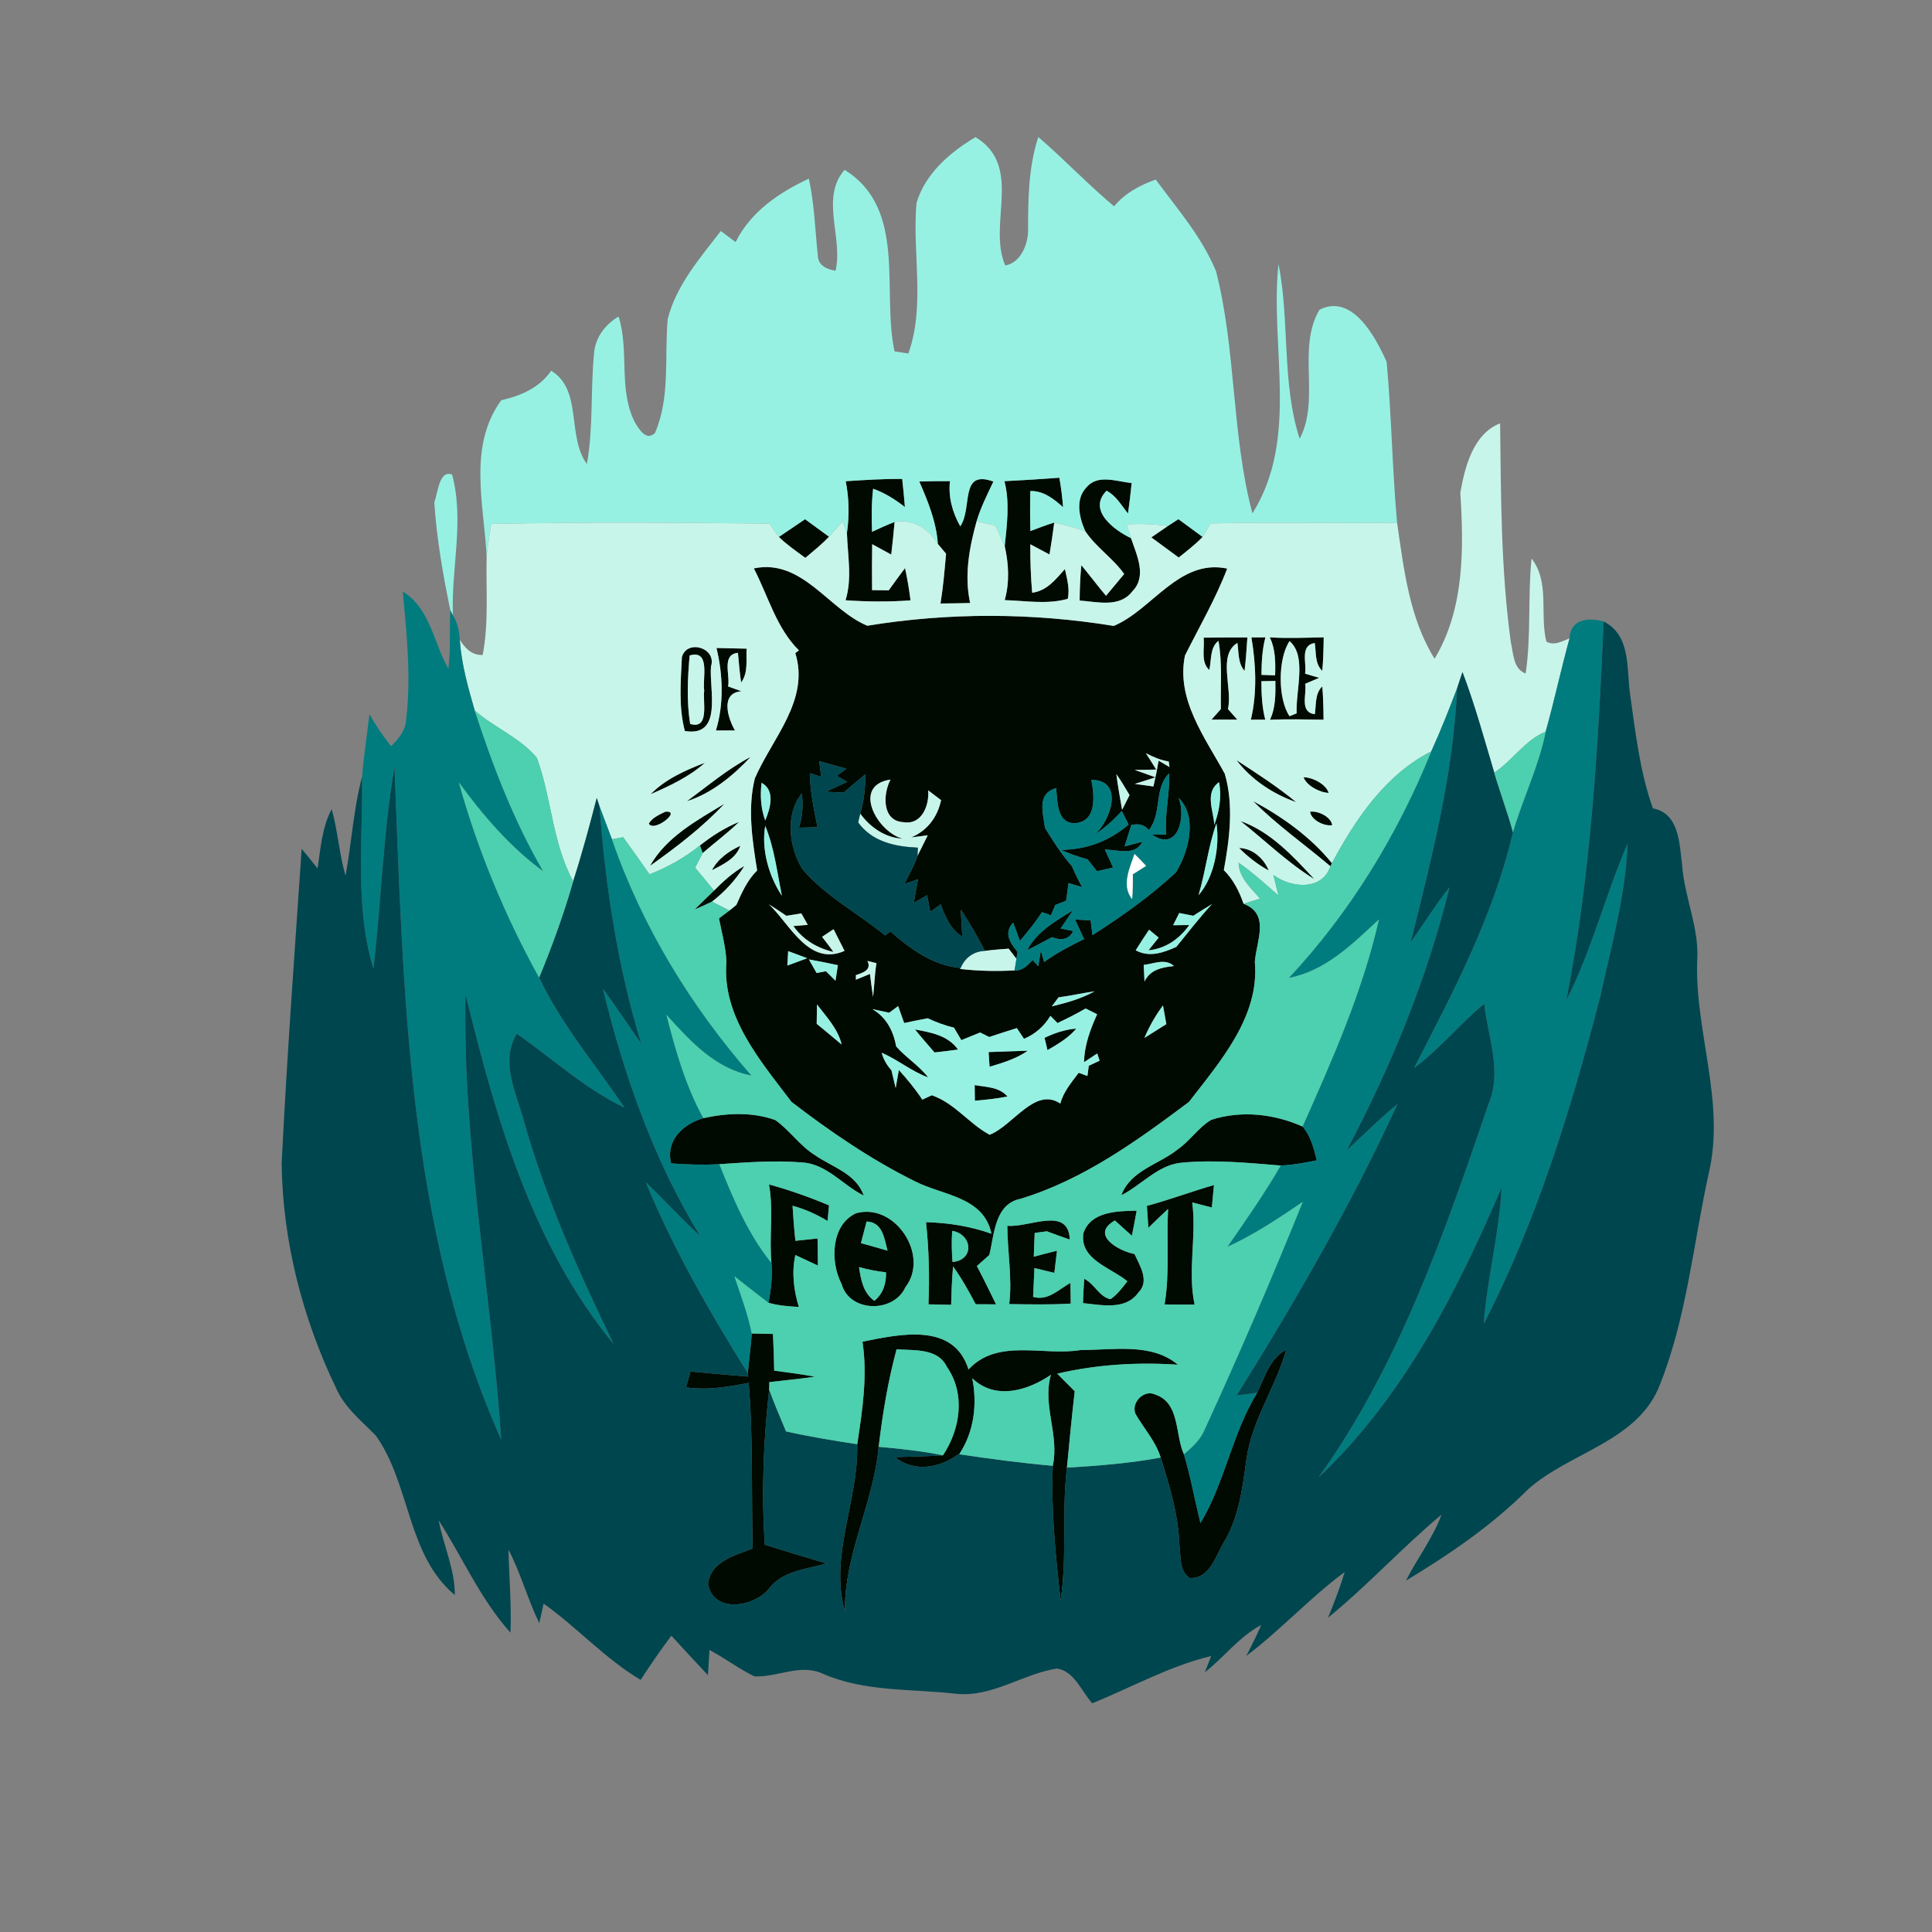 <?xml version="1.0" encoding="UTF-8" ?>
<!DOCTYPE svg PUBLIC "-//W3C//DTD SVG 1.1//EN" "http://www.w3.org/Graphics/SVG/1.1/DTD/svg11.dtd">
<svg width="400pt" height="400pt" viewBox="0 0 400 400" version="1.1" xmlns="http://www.w3.org/2000/svg">
<rect x="0" y="0" width="400" height="400" fill="#808080" stroke="none"/>
<g id="#000a00ff">
<path fill="#000a00" opacity="1.00" d=" M 175.10 99.63 C 178.99 99.38 182.89 99.12 186.79 99.16 C 187.01 101.10 187.19 103.03 187.35 104.97 C 185.33 103.42 183.18 102.03 180.77 101.19 C 180.43 104.15 180.44 107.13 180.55 110.10 C 182.09 109.39 183.63 108.68 185.22 108.07 C 185.01 110.32 184.80 112.57 184.52 114.82 C 183.20 114.10 181.89 113.38 180.58 112.67 C 180.53 115.84 180.52 119.01 180.56 122.18 C 181.42 122.19 183.14 122.21 184.00 122.22 C 185.11 120.67 186.23 119.13 187.38 117.61 C 187.86 119.82 188.23 122.06 188.52 124.30 C 184.04 124.63 179.54 124.59 175.06 124.28 C 176.47 119.72 175.48 115.00 175.35 110.35 C 175.87 106.79 175.79 103.17 175.10 99.63 Z" />
<path fill="#000a00" opacity="1.00" d=" M 190.33 99.69 C 192.45 99.62 194.56 99.60 196.68 99.61 C 196.30 102.90 197.20 106.11 198.81 108.97 C 201.43 105.13 198.58 97.13 205.67 99.70 C 204.40 102.39 203.04 105.07 202.19 107.94 C 200.67 113.45 199.61 119.16 200.86 124.85 C 198.81 124.90 196.77 124.93 194.72 124.95 C 195.27 121.53 195.57 118.08 195.87 114.64 C 195.45 114.14 194.60 113.13 194.18 112.63 C 193.86 108.08 192.14 103.82 190.33 99.69 Z" />
<path fill="#000a00" opacity="1.00" d=" M 207.96 99.62 C 211.75 99.44 215.54 99.19 219.33 98.91 C 219.69 100.92 219.94 102.96 220.10 105.00 C 218.15 103.28 216.06 101.60 213.32 101.66 C 213.25 104.42 213.26 107.19 213.33 109.95 C 214.96 109.34 216.59 108.70 218.27 108.19 C 217.98 110.40 217.67 112.60 217.29 114.80 C 215.97 114.09 214.65 113.38 213.32 112.69 C 213.29 116.03 213.41 119.38 213.70 122.72 C 216.73 122.34 218.59 119.94 220.48 117.82 C 220.91 119.84 221.53 121.90 221.07 123.98 C 216.83 125.19 212.34 124.38 208.01 124.25 C 209.05 120.59 208.84 116.77 208.02 113.08 C 208.47 108.61 209.10 104.06 207.96 99.62 Z" />
<path fill="#000a00" opacity="1.00" d=" M 224.94 100.90 C 227.30 98.08 231.24 99.73 234.30 100.00 C 234.09 102.11 233.84 104.22 233.54 106.32 C 232.18 104.65 231.09 102.63 229.11 101.60 C 225.09 105.61 230.65 109.74 234.17 111.43 C 235.33 114.90 237.54 119.30 234.44 122.43 C 231.82 125.88 227.19 124.59 223.53 124.34 C 223.54 121.90 223.64 119.45 223.88 117.02 C 225.62 119.09 227.23 121.28 228.99 123.35 C 230.26 121.85 231.51 120.35 232.75 118.84 C 230.42 115.55 226.93 113.33 224.70 109.98 C 223.45 107.16 222.55 103.40 224.94 100.90 Z" />
<path fill="#000a00" opacity="1.00" d=" M 161.26 111.17 C 163.07 109.95 164.87 108.72 166.68 107.50 C 168.33 108.71 169.98 109.92 171.64 111.12 C 170.13 112.71 168.41 114.09 166.74 115.50 C 164.86 114.13 162.93 112.80 161.26 111.17 Z" />
<path fill="#000a00" opacity="1.00" d=" M 241.79 108.91 C 242.51 108.43 243.24 107.96 243.98 107.49 C 245.65 108.71 247.32 109.94 248.99 111.17 C 247.47 112.73 245.74 114.07 244.04 115.43 C 242.15 114.04 240.25 112.66 238.37 111.26 C 239.50 110.47 240.64 109.69 241.79 108.91 Z" />
<path fill="#000a00" opacity="1.00" d=" M 156.07 117.68 C 166.11 115.58 171.57 126.25 179.57 129.55 C 196.40 126.79 213.77 126.84 230.59 129.59 C 238.58 126.25 244.11 115.61 254.08 117.72 C 251.69 123.96 248.32 129.76 245.34 135.71 C 243.46 144.80 249.48 152.67 253.58 160.20 C 255.46 166.65 254.58 173.64 253.38 180.15 C 255.34 182.08 256.57 184.54 257.47 187.11 C 263.02 189.26 260.12 194.78 259.80 199.13 C 260.82 210.47 252.63 219.74 246.16 228.14 C 235.44 236.17 224.29 244.25 211.29 248.20 C 205.94 249.27 205.87 255.56 204.83 259.83 C 203.97 260.59 203.11 261.35 202.25 262.12 C 203.62 264.73 204.92 267.39 206.22 270.05 C 204.81 270.04 203.41 270.03 202.01 270.03 C 200.59 267.33 199.10 264.66 197.32 262.19 C 197.10 264.84 196.98 267.49 196.93 270.15 C 195.36 270.11 193.79 270.08 192.23 270.05 C 192.46 264.37 192.34 258.68 191.72 253.04 C 196.33 253.16 200.91 253.89 205.27 255.43 C 203.67 247.73 195.17 247.52 189.39 244.56 C 180.31 240.06 171.88 234.28 163.88 228.14 C 157.48 219.69 149.43 210.44 150.40 199.10 C 150.27 196.06 149.43 193.11 148.86 190.14 C 149.59 189.60 150.31 189.06 151.03 188.51 C 151.39 188.22 152.10 187.64 152.46 187.35 C 153.58 184.79 154.74 182.21 156.76 180.21 C 155.75 173.97 154.74 167.40 156.28 161.16 C 159.86 152.86 167.69 144.96 164.66 135.22 C 164.91 135.02 165.16 134.84 165.41 134.65 C 160.76 130.09 159.03 123.37 156.07 117.68 M 237.24 155.94 C 237.97 157.06 238.68 158.19 239.38 159.33 C 237.89 159.38 236.39 159.40 234.91 159.40 C 236.35 159.90 237.78 160.40 239.22 160.94 C 237.79 161.41 236.37 161.85 234.94 162.30 C 236.22 162.48 237.51 162.65 238.80 162.83 C 239.22 161.06 239.58 159.28 239.88 157.48 C 240.44 157.82 241.57 158.48 242.13 158.81 C 242.09 158.52 242.01 157.95 241.97 157.66 C 240.29 157.39 238.73 156.72 237.24 155.94 M 169.62 157.60 C 169.72 158.41 169.92 160.03 170.02 160.84 C 169.43 160.65 168.26 160.27 167.67 160.07 C 167.71 163.87 168.52 167.57 169.26 171.27 C 167.98 171.29 166.70 171.32 165.42 171.36 C 166.14 169.06 166.33 166.66 166.01 164.27 C 162.50 168.64 163.34 175.37 166.11 179.92 C 170.88 185.56 177.59 189.02 183.24 193.66 C 183.61 193.39 183.99 193.12 184.37 192.86 C 188.46 196.48 193.28 199.95 198.89 200.41 L 198.77 200.61 C 202.52 201.04 206.29 201.12 210.05 200.91 C 211.71 201.04 212.77 199.83 213.81 198.75 C 214.10 199.08 214.67 199.73 214.96 200.06 C 215.13 198.98 215.31 197.90 215.49 196.82 C 215.66 197.41 216.01 198.58 216.18 199.17 C 218.75 197.29 221.59 195.83 224.44 194.43 C 223.81 193.08 223.19 191.73 222.58 190.37 C 223.65 190.43 224.73 190.50 225.81 190.55 C 225.90 191.32 226.09 192.85 226.18 193.61 C 232.25 189.75 238.18 185.52 243.46 180.62 C 246.11 176.32 248.01 169.12 244.01 165.19 C 245.62 169.14 243.87 176.49 238.51 172.80 C 239.49 172.80 240.46 172.80 241.45 172.81 C 241.07 168.55 242.24 164.37 242.05 160.12 C 238.86 163.29 240.63 168.39 237.86 171.86 C 236.90 170.67 235.60 170.46 234.21 170.83 C 233.76 172.31 233.31 173.78 232.84 175.25 C 234.06 174.91 235.29 174.58 236.52 174.27 C 234.95 177.33 231.42 175.90 228.76 175.90 C 229.31 177.14 229.89 178.37 230.46 179.61 C 229.34 179.86 228.23 180.11 227.12 180.38 C 226.47 179.55 225.82 178.72 225.17 177.91 C 223.27 177.42 221.43 176.74 219.64 175.95 C 224.89 175.92 229.70 174.15 233.66 170.71 C 233.30 170.00 232.60 168.60 232.25 167.90 C 230.61 169.72 228.81 171.39 226.74 172.70 C 230.04 169.76 232.75 161.45 225.96 161.48 C 226.54 164.62 227.17 169.94 222.74 170.42 C 218.74 170.67 218.96 165.89 218.67 163.17 C 214.58 164.32 215.97 168.27 216.35 171.40 C 218.05 174.15 219.77 176.90 221.93 179.33 C 222.55 180.82 223.27 182.26 224.05 183.68 C 223.11 183.39 222.17 183.11 221.23 182.83 C 221.06 184.05 220.89 185.26 220.73 186.49 C 220.17 186.71 219.05 187.15 218.49 187.37 C 218.27 187.90 217.82 188.97 217.59 189.50 C 216.97 189.28 216.35 189.06 215.73 188.85 C 214.37 190.95 212.79 192.91 211.16 194.81 C 210.70 193.54 210.24 192.26 209.78 191.01 C 207.74 193.13 209.14 195.25 210.67 197.08 C 210.62 197.44 210.50 198.15 210.44 198.51 C 210.04 197.98 209.23 196.93 208.83 196.41 C 207.18 196.54 205.54 196.65 203.90 196.87 C 202.40 193.94 200.78 191.07 198.92 188.35 C 199.01 190.20 199.14 192.06 199.23 193.92 C 196.80 192.42 195.68 189.79 194.78 187.21 C 194.05 187.73 193.32 188.26 192.60 188.79 C 192.38 187.64 192.16 186.48 191.95 185.34 C 191.03 185.87 190.11 186.40 189.19 186.93 C 189.47 185.30 189.77 183.67 190.06 182.04 C 189.12 182.36 188.17 182.69 187.23 183.02 C 188.20 181.11 189.28 179.23 189.96 177.19 C 190.68 175.78 191.36 174.35 192.08 172.94 C 191.22 173.05 189.50 173.27 188.63 173.38 C 192.00 171.99 194.09 169.17 194.84 165.67 C 193.95 164.99 193.05 164.31 192.17 163.63 C 192.43 166.73 190.85 170.88 187.02 170.22 C 182.55 169.97 182.80 164.35 184.37 161.41 C 176.27 162.57 181.58 172.27 186.91 173.65 C 183.24 173.44 180.23 171.34 178.10 168.46 C 178.89 165.81 179.15 163.04 179.20 160.28 C 177.67 161.51 176.17 162.79 174.69 164.09 C 173.45 164.03 172.21 163.97 170.97 163.92 C 172.45 163.23 173.93 162.56 175.41 161.88 C 174.87 161.56 173.79 160.94 173.25 160.62 C 173.92 160.13 174.58 159.64 175.25 159.15 C 173.37 158.64 171.49 158.13 169.62 157.60 M 231.13 160.27 C 231.43 162.75 231.91 165.20 232.32 167.66 C 232.83 166.64 233.34 165.63 233.86 164.62 C 232.99 163.14 232.11 161.67 231.13 160.27 M 157.68 162.07 C 157.35 164.70 157.52 167.37 158.43 169.88 C 159.44 167.45 160.61 163.68 157.68 162.07 M 251.41 170.77 C 252.44 167.94 252.97 164.93 252.39 161.94 C 249.34 164.08 251.26 167.84 251.41 170.77 M 158.43 170.98 C 157.58 175.83 159.19 181.47 161.89 185.46 C 160.89 180.62 160.33 175.57 158.43 170.98 M 248.14 185.34 C 251.32 181.75 252.59 175.38 251.85 170.46 C 250.14 175.28 249.61 180.43 248.14 185.34 M 159.21 187.24 C 163.58 191.38 167.45 200.13 174.85 196.87 C 174.10 195.36 173.35 193.87 172.58 192.38 C 171.79 192.91 170.99 193.43 170.20 193.96 C 171.00 194.98 171.80 196.02 172.56 197.09 C 169.22 196.33 166.24 194.55 164.26 191.73 C 165.00 191.66 166.49 191.54 167.24 191.48 C 166.79 190.69 166.35 189.90 165.91 189.11 C 165.14 189.23 163.59 189.48 162.81 189.61 C 161.62 188.79 160.42 188.00 159.21 187.24 M 247.05 189.60 C 246.33 189.46 244.88 189.17 244.15 189.03 C 243.73 189.87 243.31 190.71 242.88 191.56 C 243.72 191.55 245.39 191.53 246.22 191.52 C 244.21 194.37 241.34 196.41 237.79 196.75 C 238.31 196.09 239.37 194.78 239.89 194.12 C 239.39 193.71 238.39 192.90 237.90 192.49 C 236.95 193.90 236.03 195.32 235.13 196.75 C 237.96 198.29 240.85 197.25 243.55 196.04 C 245.98 193.05 248.32 189.99 250.95 187.17 C 249.64 187.96 248.34 188.77 247.05 189.60 M 163.18 196.92 C 163.14 197.67 163.05 199.16 163.01 199.91 C 164.38 199.41 165.75 198.90 167.13 198.39 C 165.81 197.89 164.50 197.40 163.18 196.92 M 167.47 198.64 C 168.00 199.58 168.53 200.51 169.07 201.45 C 169.55 201.36 170.52 201.17 171.00 201.08 C 171.66 201.73 172.32 202.39 172.98 203.05 C 173.11 202.24 173.36 200.64 173.48 199.83 C 171.49 199.40 169.48 199.00 167.47 198.64 M 179.59 198.95 C 180.55 200.81 178.60 201.44 177.21 201.88 C 177.21 202.12 177.20 202.60 177.20 202.84 C 178.18 202.44 179.15 202.04 180.12 201.64 C 180.31 203.23 180.52 204.81 180.76 206.40 C 181.03 204.07 181.08 201.72 181.46 199.41 C 180.99 199.29 180.06 199.07 179.59 198.95 M 236.79 199.77 C 236.83 200.63 236.92 202.36 236.96 203.23 C 238.10 200.74 240.60 200.26 243.06 200.01 C 241.26 198.34 238.85 199.56 236.79 199.77 M 219.16 206.49 C 218.81 206.96 218.12 207.90 217.77 208.36 C 220.82 207.62 223.88 206.77 226.63 205.24 C 224.13 205.60 221.66 206.16 219.16 206.49 M 169.15 207.97 C 169.13 209.30 169.11 210.64 169.09 211.98 C 170.84 213.37 172.52 214.85 174.26 216.26 C 173.48 213.00 171.12 210.55 169.15 207.97 M 184.09 209.68 C 183.21 209.49 181.47 209.11 180.60 208.92 C 183.49 210.60 184.97 213.44 185.54 216.65 C 187.55 218.96 190.28 220.60 192.17 223.07 C 188.73 221.82 185.89 219.40 182.54 217.95 C 182.90 219.32 183.61 220.54 184.56 221.58 C 184.86 222.80 185.15 224.02 185.44 225.26 C 185.65 224.01 185.87 222.77 186.10 221.53 C 187.85 223.47 189.52 225.48 190.96 227.67 C 191.61 227.36 192.27 227.06 192.92 226.76 C 197.67 228.40 200.58 232.62 204.89 234.94 C 209.73 233.07 214.27 224.94 219.53 228.48 C 220.18 226.02 221.85 224.09 223.33 222.11 C 223.79 222.27 224.69 222.61 225.14 222.77 C 225.21 222.24 225.35 221.19 225.42 220.66 C 225.98 220.39 227.10 219.87 227.66 219.61 C 227.54 219.24 227.29 218.49 227.17 218.11 C 226.49 218.57 225.12 219.47 224.44 219.92 C 224.50 216.42 225.73 213.13 227.15 209.99 C 226.35 209.59 225.56 209.20 224.77 208.80 C 222.88 209.89 220.92 210.87 218.95 211.81 C 218.58 211.44 217.84 210.69 217.47 210.32 C 216.19 212.48 214.32 214.10 212.01 215.08 C 211.64 214.52 210.90 213.41 210.53 212.86 C 208.61 213.45 206.71 214.07 204.81 214.70 C 204.34 214.47 203.40 214.00 202.93 213.77 C 201.64 214.30 200.34 214.82 199.04 215.35 C 198.53 214.48 198.02 213.63 197.51 212.77 C 195.63 212.30 193.82 211.65 192.08 210.82 C 190.45 211.12 188.83 211.46 187.20 211.81 C 186.78 210.63 186.37 209.47 185.95 208.30 C 185.49 208.65 184.55 209.34 184.09 209.68 M 236.94 214.89 C 238.45 213.94 239.97 212.98 241.48 212.03 C 241.31 211.07 240.95 209.14 240.78 208.17 C 239.23 210.25 237.95 212.50 236.94 214.89 M 197.14 254.83 C 197.00 256.98 197.03 259.13 197.21 261.28 C 201.83 260.86 201.32 255.53 197.14 254.83 Z" />
<path fill="#000a00" opacity="1.00" d=" M 249.19 132.02 C 252.21 131.98 255.23 131.97 258.26 131.98 C 258.10 134.29 257.95 136.61 257.67 138.91 C 256.27 137.30 256.49 135.08 256.19 133.11 C 252.04 135.63 255.24 142.47 254.23 146.80 C 254.88 147.53 255.52 148.25 256.17 148.99 C 254.39 148.99 252.61 148.99 250.83 148.99 C 251.47 148.25 252.12 147.52 252.77 146.80 C 252.67 142.09 253.10 137.34 252.27 132.67 C 250.42 134.15 250.87 136.69 250.36 138.72 C 248.53 137.00 249.45 134.24 249.19 132.02 Z" />
<path fill="#000a00" opacity="1.00" d=" M 259.09 131.97 C 259.81 131.97 261.26 131.96 261.99 131.96 C 261.32 134.49 261.19 137.11 261.18 139.72 C 261.88 139.74 263.30 139.79 264.00 139.82 C 264.08 137.15 264.09 134.42 262.89 131.96 C 266.61 132.18 270.34 132.03 274.06 131.95 C 274.03 134.27 273.97 136.59 273.77 138.90 C 272.17 137.39 272.53 135.08 272.20 133.12 C 269.05 133.68 270.59 137.25 270.20 139.47 C 270.93 139.69 272.40 140.12 273.13 140.34 C 272.16 140.75 271.20 141.16 270.23 141.57 C 270.58 143.79 268.99 147.45 272.22 147.87 C 272.53 145.91 272.19 143.62 273.77 142.11 C 273.96 144.40 274.01 146.71 274.03 149.01 C 270.33 148.96 266.63 148.85 262.93 149.02 C 264.12 146.50 264.09 143.70 264.05 140.98 C 263.33 141.00 261.88 141.03 261.16 141.04 C 261.17 143.71 261.28 146.40 261.96 149.00 C 261.21 149.00 259.72 149.01 258.97 149.01 C 260.30 143.46 260.03 137.57 259.09 131.97 M 266.98 148.28 C 267.35 148.13 268.09 147.83 268.46 147.69 C 268.22 143.02 270.63 135.80 266.98 132.74 C 264.56 136.38 264.54 144.66 266.98 148.28 Z" />
<path fill="#000a00" opacity="1.00" d=" M 141.18 136.03 C 142.24 132.28 148.46 134.12 147.20 138.00 C 146.79 142.76 149.75 152.65 141.79 151.35 C 140.47 146.37 140.94 141.11 141.18 136.03 M 142.78 135.71 C 142.37 140.40 142.14 145.21 142.89 149.88 C 146.98 151.10 145.46 145.34 145.80 142.99 C 145.39 140.55 147.19 134.40 142.78 135.71 Z" />
<path fill="#000a00" opacity="1.00" d=" M 148.34 134.16 C 150.41 134.22 152.49 134.26 154.57 134.30 C 154.45 136.66 154.95 139.28 153.44 141.31 C 153.14 139.27 152.96 137.21 152.78 135.16 C 149.32 135.52 151.22 139.77 150.74 142.12 C 151.66 142.45 152.59 142.78 153.52 143.12 C 149.07 143.44 150.67 148.68 152.17 151.23 C 150.85 151.23 149.53 151.23 148.22 151.24 C 149.90 145.75 149.68 139.70 148.34 134.16 Z" />
<path fill="#000a00" opacity="1.00" d=" M 142.21 165.89 C 146.52 162.72 150.68 159.19 155.43 156.70 C 151.75 160.62 147.40 164.22 142.21 165.89 Z" />
<path fill="#000a00" opacity="1.00" d=" M 134.70 164.44 C 137.77 161.30 141.92 159.46 145.96 157.92 C 142.70 160.83 138.66 162.70 134.70 164.44 Z" />
<path fill="#000a00" opacity="1.00" d=" M 256.00 157.38 C 260.22 160.13 264.48 162.87 268.37 166.08 C 263.57 164.40 259.09 161.44 256.00 157.38 Z" />
<path fill="#000a00" opacity="1.00" d=" M 269.88 160.92 C 271.77 160.94 274.52 162.33 275.09 164.16 C 273.22 164.09 270.52 162.67 269.88 160.92 Z" />
<path fill="#000a00" opacity="1.00" d=" M 259.44 165.86 C 265.56 169.15 271.35 173.28 275.76 178.71 L 275.45 179.35 C 270.12 174.85 264.38 170.81 259.44 165.86 Z" />
<path fill="#000a00" opacity="1.00" d=" M 137.74 168.06 C 141.35 167.71 135.27 172.49 134.33 170.50 C 135.06 169.27 136.51 168.67 137.74 168.06 Z" />
<path fill="#000a00" opacity="1.00" d=" M 134.59 179.26 C 137.94 173.29 144.30 169.84 149.97 166.42 C 145.41 171.30 140.02 175.40 134.59 179.26 Z" />
<path fill="#000a00" opacity="1.00" d=" M 271.23 168.06 C 272.85 167.79 275.61 169.13 275.82 170.84 C 274.17 171.13 271.46 169.77 271.23 168.06 Z" />
<path fill="#000a00" opacity="1.00" d=" M 256.83 169.99 C 263.07 172.19 267.74 177.29 272.12 182.02 C 266.59 178.62 261.91 174.01 256.83 169.99 Z" />
<path fill="#000a00" opacity="1.00" d=" M 144.92 175.04 C 147.40 173.07 150.08 171.36 153.03 170.16 C 150.66 172.47 147.99 174.44 145.49 176.61 C 145.35 176.22 145.06 175.43 144.92 175.04 Z" />
<path fill="#000a00" opacity="1.00" d=" M 147.39 180.18 C 148.64 177.79 150.89 176.22 153.28 175.11 C 152.39 177.77 149.69 178.97 147.39 180.18 Z" />
<path fill="#000a00" opacity="1.00" d=" M 256.54 175.56 C 259.37 175.67 261.64 177.69 262.68 180.23 C 260.40 178.99 258.35 177.39 256.54 175.56 Z" />
<path fill="#000a00" opacity="1.00" d=" M 147.83 184.39 C 149.73 182.47 151.75 180.63 154.12 179.29 C 152.35 182.14 150.06 184.64 147.40 186.68 C 146.23 187.26 145.03 187.77 143.83 188.29 C 145.14 186.97 146.49 185.68 147.83 184.39 Z" />
<path fill="#000a00" opacity="1.00" d=" M 212.68 196.72 C 214.66 192.86 218.58 190.66 222.14 188.48 C 221.31 189.74 220.45 190.98 219.59 192.22 C 220.24 192.36 221.54 192.63 222.19 192.77 C 221.28 194.63 219.61 194.73 217.81 194.03 C 216.10 194.94 214.41 195.86 212.68 196.72 Z" />
<path fill="#000a00" opacity="1.00" d=" M 189.44 213.14 C 192.74 213.75 196.25 214.35 198.35 217.30 C 196.73 217.53 195.10 217.72 193.48 217.90 C 192.13 216.31 190.73 214.76 189.44 213.14 Z" />
<path fill="#000a00" opacity="1.00" d=" M 216.26 214.87 C 218.34 213.89 220.52 213.13 222.84 212.96 C 221.21 214.90 219.02 216.17 216.87 217.42 C 216.72 216.78 216.42 215.51 216.26 214.87 Z" />
<path fill="#000a00" opacity="1.00" d=" M 204.68 217.82 C 207.39 217.75 210.09 217.60 212.80 217.54 C 210.41 219.20 207.63 220.05 204.88 220.86 C 204.83 220.10 204.73 218.58 204.68 217.82 Z" />
<path fill="#000a00" opacity="1.00" d=" M 201.79 224.66 C 204.16 225.07 206.88 225.03 208.59 227.02 C 206.36 227.47 204.10 227.69 201.84 227.90 C 201.83 227.09 201.80 225.47 201.79 224.66 Z" />
<path fill="#000a00" opacity="1.00" d=" M 145.62 231.50 C 150.48 230.43 155.75 230.19 160.50 231.89 C 163.51 234.00 165.59 237.24 168.76 239.18 C 172.32 241.66 177.28 242.99 178.82 247.53 C 174.48 245.38 171.13 240.93 166.01 240.67 C 160.32 240.20 154.61 240.65 148.93 241.03 C 145.60 241.22 142.26 241.10 138.94 240.87 C 137.80 236.07 141.38 232.77 145.62 231.50 Z" />
<path fill="#000a00" opacity="1.00" d=" M 243.90 237.92 C 246.42 236.15 248.14 233.40 250.80 231.84 C 256.98 229.85 263.80 230.61 269.68 233.24 C 271.38 235.21 272.02 237.76 272.62 240.23 C 270.16 240.74 267.68 241.19 265.16 241.31 C 258.46 240.76 251.71 240.10 244.99 240.69 C 239.88 240.98 236.47 245.29 232.16 247.46 C 234.09 242.27 239.98 241.10 243.90 237.92 Z" />
<path fill="#000a00" opacity="1.00" d=" M 159.21 245.22 C 163.44 246.39 167.59 247.85 171.64 249.56 C 171.54 250.63 171.44 251.70 171.34 252.78 C 169.06 251.42 166.65 250.32 164.09 249.64 C 164.23 252.06 164.42 254.48 164.68 256.90 C 166.20 256.73 167.74 256.57 169.27 256.41 C 169.30 258.28 169.32 260.15 169.34 262.02 C 167.78 261.30 166.23 260.56 164.67 259.84 C 163.88 263.44 164.32 267.10 165.39 270.59 C 163.28 270.47 161.15 270.31 159.11 269.73 C 159.63 267.01 159.95 264.25 159.72 261.48 C 159.21 256.06 160.19 250.61 159.21 245.22 Z" />
<path fill="#000a00" opacity="1.00" d=" M 237.45 249.67 C 242.14 248.40 246.68 246.70 251.34 245.35 C 251.20 246.89 251.05 248.45 250.90 250.00 C 249.54 249.65 248.19 249.29 246.84 248.95 C 247.77 256.04 245.84 263.09 247.33 270.10 C 245.25 270.10 243.18 270.10 241.11 270.07 C 242.22 263.53 241.48 256.89 241.84 250.30 C 240.45 251.57 239.11 252.89 237.76 254.21 C 237.65 252.69 237.55 251.18 237.45 249.67 Z" />
<path fill="#000a00" opacity="1.00" d=" M 177.21 251.20 C 185.26 248.89 192.56 259.92 187.46 266.49 C 185.05 271.87 175.91 271.78 174.25 265.86 C 171.85 261.27 172.01 253.63 177.21 251.20 M 179.42 252.90 C 179.02 254.39 178.63 255.88 178.25 257.38 C 180.09 257.88 181.92 258.41 183.76 258.94 C 183.08 256.38 182.74 253.03 179.42 252.90 M 177.86 262.34 C 178.22 264.95 178.73 267.68 181.02 269.33 C 182.85 267.84 183.51 265.73 183.44 263.42 C 181.55 263.21 179.69 262.85 177.86 262.34 Z" />
<path fill="#000a00" opacity="1.00" d=" M 224.32 255.28 C 225.86 250.78 231.39 250.74 235.33 250.66 C 235.02 252.39 234.70 254.12 234.34 255.85 C 233.16 254.80 231.99 253.74 230.83 252.69 C 225.67 255.57 231.47 258.98 234.88 259.63 C 235.99 262.06 238.07 265.23 235.69 267.60 C 233.04 271.34 228.08 270.17 224.22 269.80 C 224.28 268.12 224.36 266.44 224.47 264.77 C 226.61 265.78 227.53 268.47 229.91 268.99 C 231.34 268.03 232.36 266.61 233.41 265.27 C 230.05 262.47 223.42 260.76 224.32 255.28 Z" />
<path fill="#000a00" opacity="1.00" d=" M 208.56 253.78 C 212.95 254.26 221.22 249.58 221.49 256.64 C 219.90 256.10 218.32 255.52 216.75 254.93 C 216.12 255.01 214.85 255.17 214.22 255.26 C 214.15 256.90 214.09 258.54 214.03 260.19 C 215.63 259.76 217.23 259.34 218.84 258.95 C 218.66 260.47 218.48 262.00 218.29 263.53 C 216.92 263.20 215.54 262.87 214.17 262.54 C 214.08 264.52 213.99 266.51 213.89 268.50 C 216.94 269.41 219.18 266.97 221.62 265.61 C 221.65 267.03 221.67 268.46 221.69 269.89 C 217.45 270.16 213.20 270.05 208.95 270.00 C 209.61 264.65 208.57 259.20 208.56 253.78 Z" />
<path fill="#000a00" opacity="1.00" d=" M 155.65 276.09 C 157.11 276.12 158.58 276.14 160.04 276.18 C 160.15 278.71 160.24 281.24 160.29 283.78 C 163.10 284.15 165.92 284.51 168.71 285.03 C 165.58 285.49 162.43 285.78 159.29 286.15 C 159.28 286.54 159.26 287.33 159.25 287.72 C 158.05 298.37 157.63 309.11 158.35 319.82 C 162.60 321.16 166.86 322.45 171.14 323.70 C 166.93 324.90 161.93 325.19 159.13 329.03 C 156.00 332.73 147.71 334.10 146.59 327.94 C 147.12 323.26 152.17 322.03 155.83 320.60 C 155.55 309.17 155.95 297.71 155.01 286.31 C 150.74 287.13 146.39 287.90 142.04 287.23 C 142.34 286.14 142.65 285.04 142.95 283.96 C 146.92 284.33 150.89 284.68 154.87 285.01 L 154.83 284.32 C 155.05 281.57 155.46 278.84 155.65 276.09 Z" />
<path fill="#000a00" opacity="1.00" d=" M 178.57 277.78 C 186.22 276.25 197.45 273.67 200.52 283.54 C 206.58 276.97 216.07 280.83 223.79 279.50 C 230.42 279.54 238.39 277.94 243.87 282.55 C 235.50 281.98 227.06 282.50 218.88 284.40 C 220.09 285.61 221.30 286.82 222.51 288.04 C 221.90 293.31 221.40 298.58 220.90 303.86 C 219.79 312.98 220.98 322.21 219.59 331.30 C 218.54 322.07 217.60 312.78 217.97 303.48 C 219.37 297.11 215.74 290.83 217.59 284.63 C 212.77 287.93 206.05 289.94 201.30 285.36 C 202.36 290.77 201.68 296.43 198.59 301.09 L 198.40 301.08 C 194.63 303.94 189.20 304.91 185.31 301.68 C 188.62 301.56 191.93 301.54 195.23 301.31 C 198.83 295.88 199.94 288.59 196.04 282.99 C 194.14 279.05 189.26 279.66 185.63 279.34 C 183.84 285.97 182.72 292.74 181.92 299.55 C 180.86 311.22 174.77 321.82 174.93 333.64 C 171.65 322.13 177.78 310.65 177.48 299.01 C 178.56 291.98 179.64 284.89 178.57 277.78 Z" />
<path fill="#000a00" opacity="1.00" d=" M 260.28 288.36 C 261.88 285.14 262.86 281.25 266.30 279.43 C 264.14 287.19 259.20 293.98 258.07 302.07 C 257.25 307.98 256.53 314.07 253.40 319.30 C 251.66 322.16 250.48 326.91 246.33 326.71 C 244.02 325.22 244.54 322.10 244.17 319.74 C 243.97 313.56 242.13 307.62 240.31 301.77 C 239.27 298.38 236.82 295.74 235.09 292.73 C 234.12 290.42 236.85 287.60 239.16 288.72 C 244.36 290.45 243.24 297.01 245.12 301.10 C 246.51 305.78 247.37 310.60 248.54 315.34 C 253.63 306.86 255.09 296.81 260.28 288.36 Z" />
</g>
<g id="#97f1e3ff">
<path fill="#97f1e3" opacity="1.00" d=" M 189.75 42.04 C 191.52 35.98 196.70 31.51 201.97 28.39 C 211.94 34.43 204.40 46.45 208.13 54.96 C 211.23 54.43 212.70 50.87 212.85 48.05 C 212.85 41.45 212.89 34.71 214.97 28.37 C 220.34 32.99 225.22 38.16 230.66 42.72 C 232.90 39.99 236.01 38.34 239.28 37.18 C 243.77 43.25 248.87 49.12 251.77 56.17 C 255.97 72.60 254.94 89.87 259.30 106.29 C 269.07 90.76 262.87 71.77 264.70 54.64 C 267.06 66.58 265.32 79.17 269.08 90.85 C 273.40 82.70 268.45 72.18 273.18 64.13 C 279.97 60.68 284.80 69.78 287.09 74.93 C 288.10 85.98 288.25 97.14 289.25 108.22 C 276.38 108.41 263.50 108.04 250.63 108.38 C 250.09 109.32 249.55 110.25 248.99 111.17 C 247.32 109.94 245.65 108.71 243.98 107.49 C 243.24 107.96 242.51 108.43 241.79 108.91 C 238.95 108.50 236.07 108.41 233.21 108.56 C 233.45 109.28 233.93 110.71 234.17 111.43 C 230.65 109.74 225.09 105.61 229.11 101.60 C 231.09 102.63 232.18 104.65 233.54 106.32 C 233.84 104.22 234.09 102.11 234.30 100.00 C 231.24 99.73 227.30 98.08 224.94 100.90 C 222.55 103.40 223.45 107.16 224.70 109.98 C 222.58 109.29 220.45 108.63 218.27 108.19 C 216.59 108.70 214.96 109.34 213.33 109.95 C 213.26 107.19 213.25 104.42 213.32 101.66 C 216.06 101.60 218.15 103.28 220.10 105.00 C 219.94 102.96 219.69 100.92 219.33 98.91 C 215.54 99.19 211.75 99.44 207.96 99.62 C 209.10 104.06 208.47 108.61 208.02 113.08 C 207.39 111.64 206.73 110.22 206.08 108.79 C 204.78 108.51 203.48 108.22 202.19 107.94 C 203.04 105.07 204.40 102.39 205.67 99.70 C 198.58 97.13 201.43 105.13 198.81 108.97 C 197.20 106.11 196.30 102.90 196.68 99.61 C 194.56 99.60 192.45 99.62 190.33 99.69 C 192.14 103.82 193.86 108.08 194.18 112.63 C 192.20 109.46 189.11 107.37 185.22 108.07 C 183.63 108.68 182.09 109.39 180.55 110.10 C 180.44 107.13 180.43 104.15 180.77 101.19 C 183.18 102.03 185.33 103.42 187.35 104.97 C 187.19 103.03 187.01 101.10 186.79 99.16 C 182.89 99.12 178.99 99.38 175.10 99.63 C 175.79 103.17 175.87 106.79 175.35 110.35 C 175.13 109.76 174.69 108.58 174.47 107.99 C 173.50 109.01 172.58 110.08 171.64 111.12 C 169.98 109.92 168.33 108.71 166.68 107.50 C 164.87 108.72 163.07 109.95 161.26 111.17 C 160.60 110.26 159.96 109.34 159.34 108.41 C 140.13 108.19 120.90 108.07 101.69 108.48 C 101.35 110.69 100.99 112.90 100.75 115.13 C 100.18 104.42 96.87 92.29 103.78 82.87 C 107.85 81.92 111.65 80.33 114.11 76.76 C 120.67 80.73 117.30 90.33 121.51 96.07 C 122.88 88.44 122.23 80.65 123.01 72.97 C 123.30 69.80 125.37 67.11 128.07 65.54 C 130.34 72.66 127.96 80.61 131.44 87.42 C 132.26 88.85 133.86 91.42 135.61 89.63 C 138.82 82.20 137.54 73.89 138.24 66.06 C 140.01 59.06 144.92 53.43 149.24 47.83 C 150.26 48.59 151.28 49.36 152.30 50.12 C 155.41 43.85 161.28 39.87 167.46 36.99 C 168.62 42.24 168.75 47.61 169.32 52.92 C 169.36 54.97 171.25 55.79 173.00 56.05 C 174.59 49.19 169.77 41.00 174.86 35.16 C 187.89 43.25 182.48 60.29 185.21 72.75 C 185.92 72.86 187.35 73.08 188.07 73.19 C 191.63 63.18 188.83 52.37 189.75 42.04 Z" />
<path fill="#97f1e3" opacity="1.00" d=" M 89.92 103.97 C 90.67 102.10 90.91 97.22 93.60 98.25 C 96.18 107.83 93.38 117.69 93.77 127.40 L 93.24 126.36 C 91.72 119.01 90.39 111.47 89.92 103.97 Z" />
<path fill="#97f1e3" opacity="1.00" d=" M 157.68 162.07 C 160.61 163.68 159.44 167.45 158.43 169.88 C 157.52 167.37 157.35 164.70 157.68 162.07 Z" />
<path fill="#97f1e3" opacity="1.00" d=" M 251.41 170.77 C 251.26 167.84 249.34 164.08 252.39 161.94 C 252.97 164.93 252.44 167.94 251.41 170.77 Z" />
<path fill="#97f1e3" opacity="1.00" d=" M 158.43 170.98 C 160.33 175.57 160.89 180.62 161.89 185.46 C 159.19 181.47 157.58 175.83 158.43 170.98 Z" />
<path fill="#97f1e3" opacity="1.00" d=" M 248.14 185.34 C 249.61 180.43 250.14 175.28 251.85 170.46 C 252.59 175.38 251.32 181.75 248.14 185.34 Z" />
<path fill="#97f1e3" opacity="1.00" d=" M 247.05 189.60 C 248.34 188.77 249.64 187.96 250.95 187.17 C 248.32 189.99 245.98 193.05 243.55 196.04 C 240.85 197.25 237.96 198.29 235.13 196.75 C 236.03 195.32 236.95 193.90 237.90 192.49 C 238.39 192.90 239.39 193.71 239.89 194.12 C 239.37 194.78 238.31 196.09 237.79 196.75 C 241.34 196.41 244.21 194.37 246.22 191.52 C 245.39 191.53 243.72 191.55 242.88 191.56 C 243.31 190.71 243.73 189.87 244.15 189.03 C 244.88 189.17 246.33 189.46 247.05 189.60 Z" />
<path fill="#97f1e3" opacity="1.00" d=" M 163.18 196.92 C 164.50 197.40 165.81 197.89 167.13 198.39 C 165.75 198.90 164.38 199.41 163.01 199.91 C 163.05 199.16 163.14 197.67 163.18 196.92 Z" />
<path fill="#97f1e3" opacity="1.00" d=" M 167.47 198.64 C 169.48 199.00 171.49 199.40 173.48 199.83 C 173.36 200.64 173.11 202.24 172.98 203.05 C 172.32 202.39 171.66 201.73 171.00 201.08 C 170.52 201.17 169.55 201.36 169.07 201.45 C 168.53 200.51 168.00 199.58 167.47 198.64 Z" />
<path fill="#97f1e3" opacity="1.00" d=" M 236.79 199.77 C 238.85 199.56 241.26 198.34 243.06 200.01 C 240.60 200.26 238.10 200.74 236.96 203.23 C 236.92 202.36 236.83 200.63 236.79 199.77 Z" />
<path fill="#97f1e3" opacity="1.00" d=" M 219.16 206.49 C 221.66 206.16 224.13 205.60 226.63 205.24 C 223.88 206.77 220.82 207.62 217.77 208.36 C 218.12 207.90 218.81 206.96 219.16 206.49 Z" />
<path fill="#97f1e3" opacity="1.00" d=" M 169.15 207.97 C 171.12 210.55 173.48 213.00 174.26 216.26 C 172.52 214.85 170.84 213.37 169.09 211.98 C 169.11 210.64 169.13 209.30 169.15 207.97 Z" />
<path fill="#97f1e3" opacity="1.00" d=" M 184.09 209.68 C 184.55 209.34 185.49 208.65 185.95 208.30 C 186.37 209.47 186.78 210.63 187.20 211.81 C 188.83 211.46 190.45 211.12 192.08 210.82 C 193.82 211.65 195.63 212.30 197.51 212.77 C 198.02 213.63 198.53 214.48 199.04 215.35 C 200.34 214.82 201.64 214.30 202.93 213.77 C 203.40 214.00 204.34 214.47 204.81 214.70 C 206.71 214.07 208.61 213.45 210.53 212.86 C 210.90 213.41 211.64 214.52 212.01 215.08 C 214.32 214.10 216.19 212.48 217.47 210.32 C 217.84 210.69 218.58 211.44 218.95 211.81 C 220.92 210.87 222.88 209.89 224.77 208.80 C 225.56 209.20 226.35 209.59 227.15 209.99 C 225.73 213.13 224.50 216.42 224.44 219.92 C 225.12 219.47 226.49 218.57 227.17 218.11 C 227.29 218.49 227.54 219.24 227.66 219.61 C 227.10 219.87 225.98 220.39 225.42 220.66 C 225.35 221.19 225.21 222.24 225.14 222.77 C 224.69 222.61 223.79 222.27 223.33 222.11 C 221.85 224.09 220.18 226.02 219.53 228.48 C 214.27 224.94 209.73 233.07 204.89 234.94 C 200.58 232.62 197.67 228.40 192.92 226.76 C 192.27 227.06 191.61 227.36 190.96 227.67 C 189.52 225.48 187.85 223.47 186.10 221.53 C 185.87 222.77 185.65 224.01 185.44 225.26 C 185.15 224.02 184.86 222.80 184.56 221.58 C 183.61 220.54 182.90 219.32 182.54 217.95 C 185.89 219.40 188.73 221.82 192.17 223.07 C 190.28 220.60 187.55 218.96 185.54 216.65 C 184.97 213.44 183.49 210.60 180.60 208.92 C 181.47 209.11 183.21 209.49 184.09 209.68 M 189.44 213.14 C 190.73 214.76 192.13 216.31 193.48 217.90 C 195.10 217.72 196.73 217.53 198.35 217.30 C 196.25 214.35 192.74 213.75 189.44 213.14 M 216.26 214.87 C 216.42 215.51 216.72 216.78 216.87 217.42 C 219.02 216.17 221.21 214.90 222.84 212.96 C 220.52 213.13 218.34 213.89 216.26 214.87 M 204.68 217.82 C 204.73 218.58 204.83 220.10 204.88 220.86 C 207.63 220.05 210.41 219.20 212.80 217.54 C 210.09 217.60 207.39 217.75 204.68 217.82 M 201.79 224.66 C 201.80 225.47 201.83 227.09 201.84 227.90 C 204.10 227.69 206.36 227.47 208.59 227.02 C 206.88 225.03 204.16 225.07 201.79 224.66 Z" />
<path fill="#97f1e3" opacity="1.00" d=" M 236.94 214.89 C 237.95 212.50 239.23 210.25 240.78 208.17 C 240.95 209.14 241.31 211.07 241.48 212.03 C 239.97 212.98 238.45 213.94 236.94 214.89 Z" />
</g>
<g id="#c8f5eaff">
<path fill="#c8f5ea" opacity="1.00" d=" M 302.34 102.02 C 303.28 96.68 304.99 89.84 310.58 87.65 C 310.76 102.76 310.74 117.95 312.80 132.95 C 313.35 135.25 313.23 138.43 315.87 139.45 C 317.04 131.57 316.29 123.56 317.09 115.64 C 320.93 120.57 318.73 127.20 320.16 132.84 C 321.80 133.76 323.41 132.75 324.96 132.17 C 323.19 138.58 321.81 145.08 320.01 151.48 C 315.67 153.26 313.19 157.45 309.37 159.97 C 307.29 152.99 305.37 145.95 302.79 139.14 C 302.51 139.98 301.96 141.65 301.68 142.49 C 300.01 146.89 298.28 151.27 296.33 155.56 C 286.85 160.38 280.64 169.58 275.76 178.71 C 271.35 173.28 265.56 169.15 259.44 165.86 C 264.38 170.81 270.12 174.85 275.45 179.35 C 273.71 184.50 267.24 183.85 263.64 181.14 C 263.99 182.56 264.34 183.98 264.69 185.41 C 262.01 183.06 259.37 180.64 256.44 178.61 C 256.53 181.74 258.99 183.86 260.89 186.05 C 259.74 186.40 258.61 186.76 257.47 187.11 C 256.57 184.54 255.34 182.08 253.38 180.15 C 254.58 173.64 255.46 166.65 253.58 160.20 C 249.48 152.67 243.46 144.80 245.34 135.71 C 248.32 129.76 251.69 123.96 254.08 117.72 C 244.11 115.61 238.58 126.25 230.59 129.59 C 213.77 126.84 196.40 126.79 179.57 129.55 C 171.57 126.25 166.11 115.58 156.07 117.68 C 159.03 123.37 160.76 130.09 165.41 134.65 C 165.16 134.84 164.91 135.02 164.66 135.22 C 167.69 144.96 159.86 152.86 156.28 161.16 C 154.74 167.40 155.75 173.97 156.76 180.21 C 154.74 182.21 153.58 184.79 152.46 187.35 C 152.10 187.64 151.39 188.22 151.03 188.51 C 149.82 187.90 148.61 187.29 147.40 186.68 C 150.06 184.64 152.35 182.14 154.12 179.29 C 151.75 180.63 149.73 182.47 147.83 184.39 C 146.54 182.79 145.23 181.21 143.91 179.64 C 144.44 178.63 144.96 177.62 145.49 176.61 C 147.99 174.44 150.66 172.47 153.03 170.16 C 150.08 171.36 147.40 173.07 144.92 175.04 C 141.77 177.56 138.24 179.56 134.48 181.02 C 132.69 178.44 130.86 175.88 129.01 173.34 C 128.43 173.45 127.27 173.66 126.70 173.76 C 125.85 171.48 124.96 169.21 124.12 166.93 C 123.98 166.50 123.69 165.64 123.55 165.21 C 122.06 170.99 120.50 176.77 118.67 182.46 C 114.34 174.53 114.21 165.23 111.15 156.89 C 107.69 152.73 102.35 150.66 98.29 147.11 C 96.90 142.32 95.53 137.47 95.19 132.46 C 96.30 134.20 97.70 135.72 99.94 135.60 C 101.22 128.84 100.60 121.95 100.75 115.13 C 100.99 112.90 101.35 110.69 101.69 108.48 C 120.90 108.07 140.13 108.19 159.34 108.41 C 159.96 109.34 160.60 110.26 161.26 111.17 C 162.93 112.80 164.86 114.13 166.74 115.50 C 168.41 114.09 170.13 112.71 171.64 111.12 C 172.58 110.08 173.50 109.01 174.47 107.99 C 174.69 108.58 175.13 109.76 175.35 110.35 C 175.48 115.00 176.47 119.72 175.06 124.28 C 179.54 124.59 184.04 124.63 188.52 124.30 C 188.23 122.06 187.86 119.82 187.38 117.61 C 186.23 119.13 185.11 120.67 184.00 122.22 C 183.14 122.21 181.42 122.19 180.56 122.18 C 180.52 119.01 180.53 115.84 180.58 112.67 C 181.89 113.38 183.20 114.10 184.52 114.82 C 184.80 112.57 185.01 110.32 185.22 108.07 C 189.11 107.37 192.20 109.46 194.18 112.63 C 194.60 113.13 195.45 114.14 195.87 114.64 C 195.57 118.08 195.27 121.53 194.72 124.95 C 196.77 124.93 198.81 124.90 200.86 124.85 C 199.61 119.16 200.67 113.45 202.19 107.94 C 203.48 108.22 204.78 108.51 206.08 108.79 C 206.73 110.22 207.39 111.64 208.02 113.08 C 208.84 116.77 209.05 120.59 208.01 124.25 C 212.34 124.38 216.83 125.19 221.07 123.98 C 221.53 121.90 220.91 119.84 220.48 117.82 C 218.59 119.94 216.73 122.34 213.70 122.72 C 213.41 119.38 213.29 116.03 213.32 112.69 C 214.65 113.38 215.97 114.09 217.29 114.80 C 217.67 112.60 217.98 110.40 218.27 108.19 C 220.45 108.63 222.58 109.29 224.70 109.98 C 226.93 113.33 230.42 115.55 232.75 118.84 C 231.51 120.35 230.26 121.85 228.99 123.35 C 227.23 121.28 225.62 119.09 223.88 117.02 C 223.64 119.45 223.54 121.90 223.53 124.34 C 227.19 124.59 231.82 125.88 234.44 122.43 C 237.54 119.30 235.33 114.90 234.17 111.43 C 233.93 110.71 233.45 109.28 233.21 108.56 C 236.07 108.41 238.95 108.50 241.79 108.91 C 240.64 109.69 239.50 110.47 238.37 111.26 C 240.25 112.66 242.15 114.04 244.04 115.43 C 245.74 114.07 247.47 112.73 248.99 111.17 C 249.55 110.25 250.09 109.32 250.63 108.38 C 263.50 108.04 276.38 108.41 289.25 108.22 C 290.64 117.80 291.80 128.01 297.01 136.38 C 303.19 126.17 303.09 113.56 302.34 102.02 M 249.19 132.02 C 249.45 134.24 248.53 137.00 250.36 138.72 C 250.87 136.69 250.42 134.15 252.27 132.67 C 253.10 137.34 252.67 142.09 252.77 146.80 C 252.12 147.52 251.47 148.25 250.83 148.99 C 252.61 148.99 254.39 148.99 256.17 148.99 C 255.52 148.25 254.88 147.53 254.23 146.80 C 255.24 142.47 252.04 135.63 256.19 133.11 C 256.49 135.08 256.27 137.30 257.67 138.91 C 257.95 136.61 258.10 134.29 258.26 131.98 C 255.23 131.97 252.21 131.98 249.19 132.02 M 259.09 131.97 C 260.03 137.57 260.30 143.46 258.97 149.01 C 259.72 149.01 261.21 149.00 261.96 149.00 C 261.28 146.40 261.17 143.71 261.16 141.04 C 261.88 141.03 263.33 141.00 264.05 140.98 C 264.09 143.70 264.12 146.50 262.93 149.02 C 266.63 148.85 270.33 148.96 274.03 149.01 C 274.01 146.71 273.96 144.40 273.77 142.11 C 272.19 143.62 272.53 145.91 272.22 147.87 C 268.99 147.45 270.58 143.79 270.23 141.57 C 271.20 141.16 272.16 140.75 273.13 140.34 C 272.40 140.12 270.93 139.69 270.20 139.47 C 270.59 137.25 269.05 133.68 272.20 133.12 C 272.53 135.08 272.17 137.39 273.77 138.90 C 273.97 136.59 274.03 134.27 274.06 131.95 C 270.34 132.03 266.61 132.18 262.89 131.96 C 264.09 134.42 264.08 137.15 264.00 139.82 C 263.30 139.79 261.88 139.74 261.18 139.72 C 261.19 137.11 261.32 134.49 261.99 131.96 C 261.26 131.96 259.81 131.97 259.09 131.97 M 141.18 136.03 C 140.94 141.11 140.47 146.37 141.79 151.35 C 149.75 152.65 146.79 142.76 147.20 138.00 C 148.46 134.12 142.24 132.28 141.18 136.03 M 148.34 134.16 C 149.68 139.70 149.90 145.75 148.22 151.24 C 149.53 151.23 150.85 151.23 152.17 151.23 C 150.67 148.68 149.07 143.44 153.52 143.12 C 152.59 142.78 151.66 142.45 150.74 142.12 C 151.22 139.77 149.32 135.52 152.78 135.16 C 152.96 137.21 153.14 139.27 153.44 141.31 C 154.95 139.28 154.45 136.66 154.57 134.30 C 152.49 134.26 150.41 134.22 148.34 134.16 M 142.21 165.89 C 147.40 164.22 151.75 160.62 155.43 156.70 C 150.68 159.19 146.52 162.72 142.21 165.89 M 134.70 164.44 C 138.66 162.70 142.70 160.83 145.96 157.92 C 141.92 159.46 137.77 161.30 134.70 164.44 M 256.00 157.38 C 259.09 161.44 263.57 164.40 268.37 166.08 C 264.48 162.87 260.22 160.13 256.00 157.38 M 269.88 160.92 C 270.52 162.67 273.22 164.09 275.09 164.16 C 274.52 162.33 271.77 160.94 269.88 160.92 M 137.74 168.06 C 136.51 168.67 135.06 169.27 134.33 170.50 C 135.27 172.49 141.35 167.71 137.74 168.06 M 134.59 179.26 C 140.02 175.40 145.41 171.30 149.97 166.42 C 144.30 169.84 137.94 173.29 134.59 179.26 M 271.23 168.06 C 271.46 169.77 274.17 171.13 275.82 170.84 C 275.61 169.13 272.85 167.79 271.23 168.06 M 256.83 169.99 C 261.91 174.01 266.59 178.62 272.12 182.02 C 267.74 177.29 263.07 172.19 256.83 169.99 M 147.39 180.18 C 149.69 178.97 152.39 177.77 153.28 175.11 C 150.89 176.22 148.64 177.79 147.39 180.18 M 256.54 175.56 C 258.35 177.39 260.40 178.99 262.68 180.23 C 261.64 177.69 259.37 175.67 256.54 175.56 Z" />
<path fill="#c8f5ea" opacity="1.00" d=" M 266.98 148.28 C 264.54 144.66 264.56 136.38 266.98 132.74 C 270.63 135.80 268.22 143.02 268.46 147.69 C 268.09 147.83 267.35 148.13 266.98 148.28 Z" />
<path fill="#c8f5ea" opacity="1.00" d=" M 142.78 135.71 C 147.19 134.40 145.39 140.55 145.80 142.99 C 145.46 145.34 146.98 151.10 142.89 149.88 C 142.14 145.21 142.37 140.40 142.78 135.71 Z" />
<path fill="#c8f5ea" opacity="1.00" d=" M 237.24 155.94 C 238.73 156.72 240.29 157.39 241.97 157.66 C 242.01 157.95 242.09 158.52 242.13 158.81 C 241.57 158.48 240.44 157.82 239.88 157.48 C 239.58 159.28 239.22 161.06 238.80 162.83 C 237.51 162.65 236.22 162.48 234.94 162.30 C 236.37 161.85 237.79 161.41 239.22 160.94 C 237.78 160.40 236.35 159.90 234.91 159.40 C 236.39 159.40 237.89 159.38 239.38 159.33 C 238.68 158.19 237.97 157.06 237.24 155.94 Z" />
<path fill="#c8f5ea" opacity="1.00" d=" M 231.13 160.27 C 232.11 161.67 232.99 163.14 233.86 164.62 C 233.34 165.63 232.83 166.64 232.32 167.66 C 231.91 165.20 231.43 162.75 231.13 160.27 Z" />
<path fill="#c8f5ea" opacity="1.00" d=" M 186.91 173.65 C 181.58 172.27 176.27 162.57 184.37 161.41 C 182.80 164.35 182.55 169.97 187.02 170.22 C 190.85 170.88 192.43 166.73 192.17 163.63 C 193.05 164.31 193.95 164.99 194.84 165.67 C 194.09 169.17 192.00 171.99 188.63 173.38 C 189.50 173.27 191.22 173.05 192.08 172.94 C 191.36 174.35 190.68 175.78 189.96 177.19 C 189.98 176.77 190.01 175.93 190.03 175.50 C 185.37 175.30 180.56 174.30 177.67 170.28 C 177.78 169.82 178.00 168.92 178.10 168.46 C 180.23 171.34 183.24 173.44 186.91 173.65 Z" />
<path fill="#c8f5ea" opacity="1.00" d=" M 159.21 187.24 C 160.42 188.00 161.62 188.79 162.81 189.61 C 163.59 189.48 165.14 189.23 165.91 189.11 C 166.35 189.90 166.79 190.69 167.24 191.48 C 166.49 191.54 165.00 191.66 164.26 191.73 C 166.24 194.55 169.22 196.33 172.56 197.09 C 171.80 196.02 171.00 194.98 170.20 193.96 C 170.99 193.43 171.79 192.91 172.58 192.38 C 173.35 193.87 174.10 195.36 174.85 196.87 C 167.45 200.13 163.58 191.38 159.21 187.24 Z" />
<path fill="#c8f5ea" opacity="1.00" d=" M 203.90 196.87 C 205.54 196.65 207.18 196.54 208.83 196.41 C 209.23 196.93 210.04 197.98 210.44 198.51 C 210.34 199.11 210.15 200.31 210.05 200.91 C 206.29 201.12 202.52 201.04 198.77 200.61 L 198.89 200.41 C 199.76 198.29 201.59 196.95 203.90 196.87 Z" />
<path fill="#c8f5ea" opacity="1.00" d=" M 179.59 198.95 C 180.06 199.07 180.99 199.29 181.46 199.41 C 181.08 201.72 181.03 204.07 180.76 206.40 C 180.52 204.81 180.31 203.23 180.12 201.64 C 179.15 202.04 178.18 202.44 177.20 202.84 C 177.20 202.60 177.21 202.12 177.21 201.88 C 178.60 201.44 180.55 200.81 179.59 198.95 Z" />
</g>
<g id="#007c7fff">
<path fill="#007c7f" opacity="1.00" d=" M 83.39 122.45 C 89.15 126.08 89.74 133.08 92.83 138.44 C 93.36 134.43 93.00 130.38 93.24 126.36 L 93.77 127.40 C 94.74 128.92 95.10 130.69 95.19 132.46 C 95.53 137.47 96.90 142.32 98.29 147.11 C 102.04 158.61 106.38 169.91 112.46 180.39 C 105.57 175.37 100.02 168.84 95.01 162.01 C 98.92 176.05 104.57 189.65 111.63 202.41 C 116.25 212.20 123.33 220.42 129.30 229.34 C 121.11 225.40 114.38 219.17 106.98 214.01 C 103.43 220.00 107.02 226.55 108.59 232.55 C 113.13 248.39 119.85 263.45 127.03 278.23 C 110.07 257.67 102.62 231.27 96.38 205.84 C 95.73 236.75 101.70 267.31 103.77 298.07 C 84.34 254.48 83.54 205.68 81.67 158.81 C 79.29 172.61 78.95 186.67 77.31 200.55 C 73.42 187.77 75.13 174.00 74.97 160.79 C 75.30 156.46 76.00 152.16 76.49 147.84 C 77.81 150.18 79.28 152.44 81.01 154.49 C 82.49 152.96 83.96 151.24 84.08 149.00 C 85.16 140.17 84.19 131.26 83.39 122.45 Z" />
<path fill="#007c7f" opacity="1.00" d=" M 324.96 132.17 C 325.12 128.14 328.91 127.78 332.02 128.68 C 330.87 154.93 329.35 181.25 324.29 207.09 C 329.59 196.72 332.36 185.31 336.98 174.66 C 336.55 185.39 333.62 195.80 331.34 206.23 C 325.32 229.47 318.22 252.70 307.19 274.09 C 307.91 264.60 310.42 255.35 310.90 245.83 C 301.58 267.61 290.43 289.45 272.98 305.90 C 289.69 282.60 299.08 255.22 308.27 228.34 C 311.01 221.63 308.02 214.60 307.30 207.82 C 302.21 211.99 298.09 217.21 292.77 221.11 C 300.84 205.44 309.23 189.61 313.24 172.31 C 315.26 165.29 318.60 158.69 320.01 151.48 C 321.81 145.08 323.19 138.58 324.96 132.17 Z" />
<path fill="#007c7f" opacity="1.00" d=" M 296.33 155.56 C 298.28 151.27 300.01 146.89 301.68 142.49 C 300.92 160.35 296.35 177.81 292.07 195.10 C 294.73 191.28 297.23 187.34 300.11 183.68 C 295.47 202.64 287.95 220.88 278.85 238.13 C 282.32 234.94 285.65 231.58 289.32 228.60 C 279.75 249.47 268.19 269.43 256.04 288.91 C 257.45 288.73 258.86 288.54 260.28 288.36 C 255.09 296.81 253.63 306.86 248.54 315.34 C 247.37 310.60 246.51 305.78 245.12 301.10 C 246.71 299.70 248.39 298.28 249.26 296.29 C 256.47 280.65 263.26 264.81 269.72 248.84 C 264.70 252.25 259.65 255.64 254.11 258.15 C 257.94 252.63 261.79 247.12 265.16 241.31 C 267.68 241.19 270.16 240.74 272.62 240.23 C 272.02 237.76 271.38 235.21 269.68 233.24 C 275.88 219.33 282.11 205.28 285.49 190.37 C 280.02 195.43 274.48 201.01 266.84 202.47 C 279.55 188.88 289.36 172.78 296.33 155.56 Z" />
<path fill="#007c7f" opacity="1.00" d=" M 237.86 171.86 C 240.63 168.39 238.86 163.29 242.05 160.12 C 242.24 164.37 241.07 168.55 241.45 172.81 C 240.46 172.80 239.49 172.80 238.51 172.80 C 243.87 176.49 245.62 169.14 244.01 165.19 C 248.01 169.12 246.11 176.32 243.46 180.62 C 238.18 185.52 232.25 189.75 226.18 193.61 C 226.09 192.85 225.90 191.32 225.81 190.55 C 224.73 190.50 223.65 190.43 222.58 190.37 C 223.19 191.73 223.81 193.08 224.44 194.43 C 221.59 195.83 218.75 197.29 216.18 199.17 C 216.01 198.58 215.66 197.41 215.49 196.82 C 215.31 197.90 215.13 198.98 214.96 200.06 C 214.67 199.73 214.10 199.08 213.81 198.75 C 212.77 199.83 211.71 201.04 210.05 200.91 C 210.15 200.31 210.34 199.11 210.44 198.51 C 210.50 198.15 210.62 197.44 210.67 197.08 C 209.14 195.25 207.74 193.13 209.78 191.01 C 210.24 192.26 210.70 193.54 211.16 194.81 C 212.79 192.91 214.37 190.95 215.73 188.85 C 216.35 189.06 216.97 189.28 217.59 189.50 C 217.82 188.97 218.27 187.90 218.49 187.37 C 219.05 187.15 220.17 186.71 220.73 186.49 C 220.89 185.26 221.06 184.05 221.23 182.83 C 222.17 183.11 223.11 183.39 224.05 183.68 C 223.27 182.26 222.55 180.82 221.93 179.33 C 219.77 176.90 218.05 174.15 216.35 171.40 C 215.97 168.27 214.58 164.32 218.67 163.17 C 218.96 165.89 218.74 170.67 222.74 170.42 C 227.17 169.94 226.54 164.62 225.96 161.48 C 232.75 161.45 230.04 169.76 226.74 172.70 C 228.81 171.39 230.61 169.72 232.25 167.90 C 232.60 168.60 233.30 170.00 233.66 170.71 C 229.70 174.15 224.89 175.92 219.64 175.95 C 221.43 176.74 223.27 177.42 225.17 177.91 C 225.82 178.72 226.47 179.55 227.12 180.38 C 228.23 180.11 229.34 179.86 230.46 179.61 C 229.89 178.37 229.31 177.14 228.76 175.90 C 231.42 175.90 234.95 177.33 236.52 174.27 C 235.29 174.58 234.06 174.91 232.84 175.25 C 233.31 173.78 233.76 172.31 234.21 170.83 C 235.60 170.46 236.90 170.67 237.86 171.86 M 234.89 176.80 C 233.90 179.70 232.12 183.39 234.40 186.15 C 234.53 184.44 234.56 182.72 234.54 181.01 C 235.23 180.58 236.60 179.70 237.29 179.27 C 236.51 178.42 235.71 177.60 234.89 176.80 M 212.68 196.72 C 214.41 195.86 216.10 194.94 217.81 194.03 C 219.61 194.73 221.28 194.63 222.19 192.77 C 221.54 192.63 220.24 192.36 219.59 192.22 C 220.45 190.98 221.31 189.74 222.14 188.48 C 218.58 190.66 214.66 192.86 212.68 196.72 Z" />
<path fill="#007c7f" opacity="1.00" d=" M 124.12 166.93 C 124.96 169.21 125.85 171.48 126.70 173.76 C 132.95 191.83 143.04 208.33 155.59 222.69 C 148.08 221.28 142.84 215.50 137.98 210.11 C 139.85 217.44 141.95 224.83 145.62 231.50 C 141.38 232.77 137.80 236.07 138.94 240.87 C 142.26 241.10 145.60 241.22 148.93 241.03 C 151.81 248.18 154.82 255.43 159.72 261.48 C 159.95 264.25 159.63 267.01 159.11 269.73 C 156.72 267.95 154.41 266.07 152.06 264.25 C 153.36 268.16 154.84 272.03 155.65 276.09 C 155.46 278.84 155.05 281.57 154.83 284.32 C 146.92 271.66 139.39 258.58 133.70 244.76 C 137.49 248.43 141.05 252.33 144.95 255.88 C 135.35 240.20 129.14 222.53 124.84 204.73 C 127.57 208.43 130.09 212.28 132.74 216.04 C 127.89 200.11 125.34 183.51 124.12 166.93 Z" />
</g>
<g id="#00464fff">
<path fill="#00464f" opacity="1.00" d=" M 332.02 128.68 C 337.70 131.54 336.73 138.37 337.48 143.67 C 338.61 151.63 339.50 159.74 342.21 167.36 C 347.70 168.41 347.69 174.67 348.26 179.05 C 348.72 185.78 351.87 192.14 351.38 198.96 C 350.90 213.66 357.25 228.23 353.78 242.91 C 350.57 257.51 349.23 272.66 343.68 286.65 C 339.17 298.47 325.04 300.61 316.37 308.34 C 308.91 315.81 300.11 321.82 291.09 327.25 C 293.42 322.62 296.66 318.48 298.45 313.59 C 290.33 320.36 283.18 328.23 274.96 334.92 C 276.24 331.81 277.43 328.67 278.41 325.46 C 271.22 330.78 265.17 337.46 258.02 342.85 C 259.12 340.74 260.18 338.61 261.13 336.43 C 256.57 338.84 253.47 343.08 249.46 346.22 C 249.89 345.10 250.33 343.99 250.76 342.87 C 242.12 344.92 234.33 349.34 226.14 352.64 C 223.89 350.18 222.45 345.98 218.82 345.45 C 211.72 346.56 205.41 351.45 197.96 350.68 C 188.73 349.61 179.13 350.34 170.41 346.55 C 165.74 344.33 160.92 347.33 156.17 347.07 C 152.94 345.49 150.07 343.29 146.89 341.61 C 146.77 343.34 146.67 345.09 146.57 346.83 C 144.02 344.13 141.52 341.39 139.00 338.66 C 136.76 341.62 134.66 344.68 132.64 347.80 C 125.26 343.41 119.49 336.95 112.55 332.01 C 112.25 333.36 111.95 334.71 111.65 336.06 C 109.23 331.11 107.84 325.73 105.27 320.84 C 105.41 326.57 105.91 332.29 105.69 338.03 C 99.47 331.11 95.79 322.50 90.82 314.76 C 91.80 319.96 94.18 324.86 94.17 330.24 C 84.23 321.99 84.99 307.24 77.78 297.18 C 74.78 294.14 71.32 291.38 69.56 287.35 C 62.63 272.93 58.53 256.99 58.31 240.96 C 59.38 219.20 60.98 197.47 62.46 175.74 C 63.58 177.08 64.67 178.44 65.75 179.81 C 66.38 175.66 66.65 171.31 68.67 167.53 C 69.96 172.06 70.22 176.80 71.54 181.32 C 72.80 174.50 73.18 167.52 74.97 160.79 C 75.13 174.00 73.42 187.77 77.31 200.55 C 78.95 186.67 79.29 172.61 81.67 158.81 C 83.54 205.68 84.34 254.48 103.77 298.07 C 101.70 267.31 95.73 236.75 96.38 205.84 C 102.62 231.27 110.07 257.67 127.03 278.23 C 119.85 263.45 113.13 248.39 108.59 232.55 C 107.02 226.55 103.43 220.00 106.98 214.01 C 114.38 219.17 121.11 225.40 129.30 229.34 C 123.33 220.42 116.25 212.20 111.63 202.41 C 114.31 195.88 116.74 189.25 118.67 182.46 C 120.50 176.77 122.06 170.99 123.55 165.21 C 123.69 165.64 123.98 166.50 124.12 166.93 C 125.34 183.51 127.89 200.11 132.74 216.04 C 130.09 212.28 127.57 208.43 124.84 204.73 C 129.14 222.53 135.35 240.20 144.95 255.88 C 141.05 252.33 137.49 248.43 133.70 244.76 C 139.39 258.58 146.92 271.66 154.83 284.32 L 154.87 285.01 C 150.89 284.68 146.92 284.33 142.95 283.96 C 142.65 285.04 142.34 286.14 142.04 287.23 C 146.39 287.90 150.74 287.13 155.01 286.31 C 155.95 297.71 155.55 309.17 155.83 320.60 C 152.17 322.03 147.12 323.26 146.59 327.94 C 147.71 334.10 156.00 332.73 159.13 329.03 C 161.93 325.19 166.93 324.90 171.14 323.70 C 166.86 322.45 162.60 321.16 158.35 319.82 C 157.63 309.11 158.05 298.37 159.25 287.72 C 160.30 290.64 161.56 293.48 162.74 296.36 C 167.61 297.45 172.54 298.25 177.48 299.01 C 177.78 310.65 171.65 322.13 174.93 333.64 C 174.77 321.82 180.86 311.22 181.92 299.55 C 186.38 299.94 190.84 300.41 195.23 301.31 C 191.93 301.54 188.62 301.56 185.31 301.68 C 189.20 304.91 194.63 303.94 198.40 301.08 L 198.59 301.09 C 205.03 302.04 211.48 302.91 217.97 303.48 C 217.60 312.78 218.54 322.07 219.59 331.30 C 220.98 322.21 219.79 312.98 220.90 303.86 C 227.39 303.47 233.90 302.97 240.31 301.77 C 242.13 307.62 243.97 313.56 244.17 319.74 C 244.54 322.10 244.02 325.22 246.33 326.71 C 250.48 326.91 251.66 322.16 253.40 319.30 C 256.53 314.07 257.25 307.98 258.07 302.07 C 259.20 293.98 264.14 287.19 266.30 279.43 C 262.86 281.25 261.88 285.14 260.28 288.36 C 258.86 288.54 257.45 288.73 256.04 288.91 C 268.19 269.43 279.75 249.47 289.32 228.60 C 285.65 231.58 282.32 234.94 278.85 238.13 C 287.95 220.88 295.47 202.64 300.11 183.68 C 297.23 187.34 294.73 191.28 292.07 195.10 C 296.35 177.81 300.92 160.35 301.68 142.49 C 301.96 141.65 302.51 139.98 302.79 139.14 C 305.37 145.95 307.29 152.99 309.37 159.97 C 310.57 164.11 312.12 168.14 313.24 172.31 C 309.23 189.61 300.84 205.44 292.77 221.11 C 298.09 217.21 302.21 211.99 307.30 207.82 C 308.02 214.60 311.01 221.63 308.27 228.34 C 299.08 255.22 289.69 282.60 272.98 305.90 C 290.43 289.45 301.58 267.61 310.90 245.83 C 310.42 255.35 307.91 264.60 307.19 274.09 C 318.22 252.70 325.32 229.47 331.34 206.23 C 333.62 195.80 336.55 185.39 336.98 174.66 C 332.36 185.31 329.59 196.72 324.29 207.09 C 329.35 181.25 330.87 154.93 332.02 128.68 Z" />
<path fill="#00464f" opacity="1.00" d=" M 169.62 157.60 C 171.49 158.13 173.37 158.64 175.25 159.15 C 174.58 159.64 173.92 160.13 173.25 160.62 C 173.79 160.94 174.87 161.56 175.41 161.88 C 173.93 162.56 172.45 163.23 170.97 163.92 C 172.21 163.97 173.45 164.03 174.69 164.09 C 176.17 162.79 177.67 161.51 179.20 160.28 C 179.15 163.04 178.89 165.81 178.10 168.46 C 178.00 168.92 177.78 169.82 177.67 170.28 C 180.56 174.30 185.37 175.30 190.03 175.50 C 190.01 175.93 189.98 176.77 189.96 177.19 C 189.28 179.23 188.20 181.11 187.23 183.02 C 188.17 182.69 189.12 182.36 190.06 182.04 C 189.77 183.67 189.47 185.30 189.19 186.93 C 190.11 186.40 191.03 185.87 191.95 185.34 C 192.16 186.48 192.38 187.64 192.60 188.79 C 193.32 188.26 194.05 187.73 194.78 187.21 C 195.68 189.79 196.80 192.42 199.23 193.92 C 199.14 192.06 199.01 190.20 198.92 188.35 C 200.78 191.07 202.40 193.94 203.90 196.87 C 201.59 196.95 199.76 198.29 198.89 200.41 C 193.28 199.95 188.46 196.48 184.37 192.86 C 183.99 193.12 183.61 193.39 183.24 193.66 C 177.59 189.02 170.88 185.56 166.11 179.92 C 163.34 175.37 162.50 168.64 166.01 164.27 C 166.33 166.66 166.14 169.06 165.42 171.36 C 166.70 171.32 167.98 171.29 169.26 171.27 C 168.52 167.57 167.71 163.87 167.67 160.07 C 168.26 160.27 169.43 160.65 170.02 160.84 C 169.92 160.03 169.72 158.41 169.62 157.60 Z" />
</g>
<g id="#4dd0afff">
<path fill="#4dd0af" opacity="1.00" d=" M 98.29 147.11 C 102.35 150.66 107.69 152.73 111.15 156.89 C 114.21 165.23 114.34 174.53 118.67 182.46 C 116.74 189.25 114.31 195.88 111.63 202.41 C 104.57 189.65 98.92 176.05 95.01 162.01 C 100.02 168.84 105.57 175.37 112.46 180.39 C 106.38 169.91 102.04 158.61 98.29 147.11 Z" />
<path fill="#4dd0af" opacity="1.00" d=" M 309.37 159.97 C 313.19 157.45 315.67 153.26 320.01 151.48 C 318.60 158.69 315.26 165.29 313.24 172.31 C 312.12 168.14 310.57 164.11 309.37 159.97 Z" />
<path fill="#4dd0af" opacity="1.00" d=" M 275.76 178.71 C 280.64 169.58 286.85 160.38 296.33 155.56 C 289.36 172.78 279.55 188.88 266.84 202.47 C 274.48 201.01 280.02 195.43 285.49 190.37 C 282.11 205.28 275.88 219.33 269.68 233.24 C 263.80 230.61 256.98 229.85 250.80 231.84 C 248.14 233.40 246.42 236.15 243.90 237.92 C 239.98 241.10 234.09 242.27 232.16 247.46 C 236.47 245.29 239.88 240.98 244.99 240.69 C 251.71 240.10 258.46 240.76 265.16 241.31 C 261.79 247.12 257.94 252.63 254.11 258.15 C 259.65 255.64 264.70 252.25 269.72 248.84 C 263.26 264.81 256.47 280.65 249.26 296.29 C 248.39 298.28 246.71 299.70 245.12 301.10 C 243.24 297.01 244.36 290.45 239.16 288.72 C 236.85 287.60 234.12 290.42 235.09 292.73 C 236.82 295.74 239.27 298.38 240.31 301.77 C 233.90 302.97 227.39 303.47 220.90 303.86 C 221.40 298.58 221.90 293.31 222.51 288.04 C 221.30 286.82 220.09 285.61 218.88 284.40 C 227.06 282.50 235.50 281.98 243.87 282.55 C 238.39 277.94 230.42 279.54 223.79 279.50 C 216.07 280.83 206.58 276.97 200.52 283.54 C 197.45 273.67 186.22 276.25 178.57 277.78 C 179.64 284.89 178.56 291.98 177.48 299.01 C 172.54 298.25 167.61 297.45 162.74 296.36 C 161.56 293.48 160.30 290.64 159.25 287.72 C 159.26 287.33 159.28 286.54 159.29 286.15 C 162.43 285.78 165.58 285.49 168.71 285.03 C 165.92 284.51 163.10 284.15 160.29 283.78 C 160.24 281.24 160.15 278.71 160.04 276.18 C 158.58 276.14 157.11 276.12 155.65 276.09 C 154.84 272.03 153.36 268.16 152.06 264.25 C 154.41 266.07 156.72 267.95 159.11 269.73 C 161.15 270.31 163.28 270.47 165.39 270.59 C 164.32 267.10 163.88 263.44 164.67 259.84 C 166.23 260.56 167.78 261.30 169.34 262.02 C 169.32 260.15 169.30 258.28 169.27 256.41 C 167.74 256.57 166.20 256.73 164.68 256.90 C 164.42 254.48 164.23 252.06 164.09 249.64 C 166.65 250.32 169.06 251.42 171.34 252.78 C 171.44 251.70 171.54 250.63 171.64 249.56 C 167.59 247.85 163.44 246.39 159.21 245.22 C 160.19 250.61 159.21 256.06 159.72 261.48 C 154.82 255.43 151.81 248.18 148.93 241.03 C 154.61 240.65 160.32 240.20 166.01 240.67 C 171.13 240.93 174.48 245.38 178.82 247.53 C 177.28 242.99 172.32 241.66 168.76 239.18 C 165.59 237.24 163.51 234.00 160.50 231.89 C 155.75 230.19 150.48 230.43 145.62 231.50 C 141.95 224.83 139.85 217.44 137.98 210.11 C 142.84 215.50 148.08 221.28 155.59 222.69 C 143.04 208.33 132.95 191.83 126.70 173.76 C 127.27 173.66 128.43 173.45 129.01 173.34 C 130.86 175.88 132.69 178.44 134.48 181.02 C 138.24 179.56 141.77 177.56 144.92 175.04 C 145.06 175.43 145.35 176.22 145.49 176.61 C 144.96 177.62 144.44 178.63 143.91 179.64 C 145.23 181.21 146.54 182.79 147.83 184.39 C 146.49 185.68 145.14 186.97 143.83 188.29 C 145.03 187.77 146.23 187.26 147.40 186.68 C 148.61 187.29 149.82 187.90 151.03 188.51 C 150.31 189.06 149.59 189.60 148.86 190.14 C 149.43 193.11 150.27 196.06 150.40 199.10 C 149.43 210.44 157.48 219.69 163.88 228.14 C 171.88 234.28 180.31 240.06 189.39 244.56 C 195.17 247.52 203.67 247.73 205.27 255.43 C 200.91 253.89 196.33 253.16 191.72 253.04 C 192.34 258.68 192.46 264.37 192.23 270.05 C 193.79 270.08 195.36 270.11 196.93 270.15 C 196.98 267.49 197.10 264.84 197.32 262.19 C 199.10 264.66 200.59 267.33 202.01 270.03 C 203.41 270.03 204.81 270.04 206.22 270.05 C 204.92 267.39 203.62 264.73 202.25 262.12 C 203.11 261.35 203.97 260.59 204.83 259.83 C 205.87 255.56 205.94 249.27 211.29 248.20 C 224.29 244.25 235.44 236.17 246.16 228.14 C 252.63 219.74 260.82 210.47 259.80 199.13 C 260.12 194.78 263.02 189.26 257.47 187.11 C 258.61 186.76 259.74 186.40 260.89 186.05 C 258.99 183.86 256.53 181.74 256.44 178.61 C 259.37 180.64 262.01 183.06 264.69 185.41 C 264.34 183.98 263.99 182.56 263.64 181.14 C 267.24 183.85 273.71 184.50 275.45 179.35 L 275.76 178.71 M 237.45 249.67 C 237.55 251.18 237.65 252.69 237.76 254.21 C 239.11 252.89 240.45 251.57 241.84 250.30 C 241.48 256.89 242.22 263.53 241.11 270.07 C 243.18 270.10 245.25 270.10 247.33 270.10 C 245.84 263.09 247.77 256.04 246.84 248.95 C 248.19 249.29 249.54 249.65 250.90 250.00 C 251.05 248.45 251.20 246.89 251.34 245.35 C 246.68 246.70 242.14 248.40 237.45 249.67 M 177.21 251.20 C 172.01 253.63 171.85 261.27 174.25 265.86 C 175.91 271.78 185.05 271.87 187.46 266.49 C 192.56 259.92 185.26 248.89 177.21 251.20 M 224.32 255.28 C 223.42 260.76 230.05 262.47 233.41 265.27 C 232.36 266.61 231.34 268.03 229.91 268.99 C 227.53 268.47 226.61 265.78 224.47 264.77 C 224.36 266.44 224.28 268.12 224.22 269.80 C 228.08 270.17 233.04 271.34 235.69 267.60 C 238.07 265.23 235.99 262.06 234.88 259.63 C 231.47 258.98 225.67 255.57 230.83 252.69 C 231.99 253.74 233.16 254.80 234.34 255.85 C 234.70 254.12 235.02 252.39 235.33 250.66 C 231.39 250.74 225.86 250.78 224.32 255.28 M 208.56 253.78 C 208.57 259.20 209.61 264.65 208.95 270.00 C 213.20 270.05 217.45 270.16 221.69 269.89 C 221.67 268.46 221.65 267.03 221.62 265.61 C 219.18 266.97 216.94 269.41 213.89 268.50 C 213.99 266.51 214.08 264.52 214.17 262.54 C 215.54 262.87 216.92 263.20 218.29 263.53 C 218.48 262.00 218.66 260.47 218.84 258.95 C 217.23 259.34 215.63 259.76 214.03 260.19 C 214.09 258.54 214.15 256.90 214.22 255.26 C 214.85 255.17 216.12 255.01 216.75 254.93 C 218.32 255.52 219.90 256.10 221.49 256.64 C 221.22 249.58 212.95 254.26 208.56 253.78 Z" />
<path fill="#4dd0af" opacity="1.00" d=" M 179.42 252.90 C 182.74 253.03 183.08 256.38 183.76 258.94 C 181.92 258.41 180.09 257.88 178.25 257.38 C 178.63 255.88 179.02 254.39 179.42 252.90 Z" />
<path fill="#4dd0af" opacity="1.00" d=" M 197.14 254.83 C 201.32 255.53 201.83 260.86 197.21 261.28 C 197.03 259.13 197.00 256.98 197.14 254.83 Z" />
<path fill="#4dd0af" opacity="1.00" d=" M 177.86 262.34 C 179.69 262.85 181.55 263.21 183.44 263.42 C 183.51 265.73 182.85 267.84 181.02 269.33 C 178.73 267.68 178.22 264.95 177.86 262.34 Z" />
<path fill="#4dd0af" opacity="1.00" d=" M 185.63 279.34 C 189.26 279.66 194.14 279.05 196.04 282.99 C 199.94 288.59 198.83 295.88 195.23 301.31 C 190.84 300.41 186.38 299.94 181.92 299.55 C 182.72 292.74 183.84 285.97 185.63 279.34 Z" />
<path fill="#4dd0af" opacity="1.00" d=" M 201.30 285.36 C 206.05 289.94 212.77 287.93 217.59 284.63 C 215.74 290.83 219.37 297.11 217.97 303.48 C 211.48 302.91 205.03 302.04 198.59 301.09 C 201.68 296.43 202.36 290.77 201.30 285.36 Z" />
</g>
<g id="#ffffffff">
<path fill="#ffffff" opacity="1.00" d=" M 234.89 176.80 C 235.71 177.60 236.51 178.42 237.29 179.27 C 236.60 179.70 235.23 180.58 234.54 181.01 C 234.56 182.72 234.53 184.44 234.40 186.15 C 232.12 183.39 233.90 179.70 234.89 176.80 Z" />
</g>
<g id="#45a2daff">
</g>
</svg>
